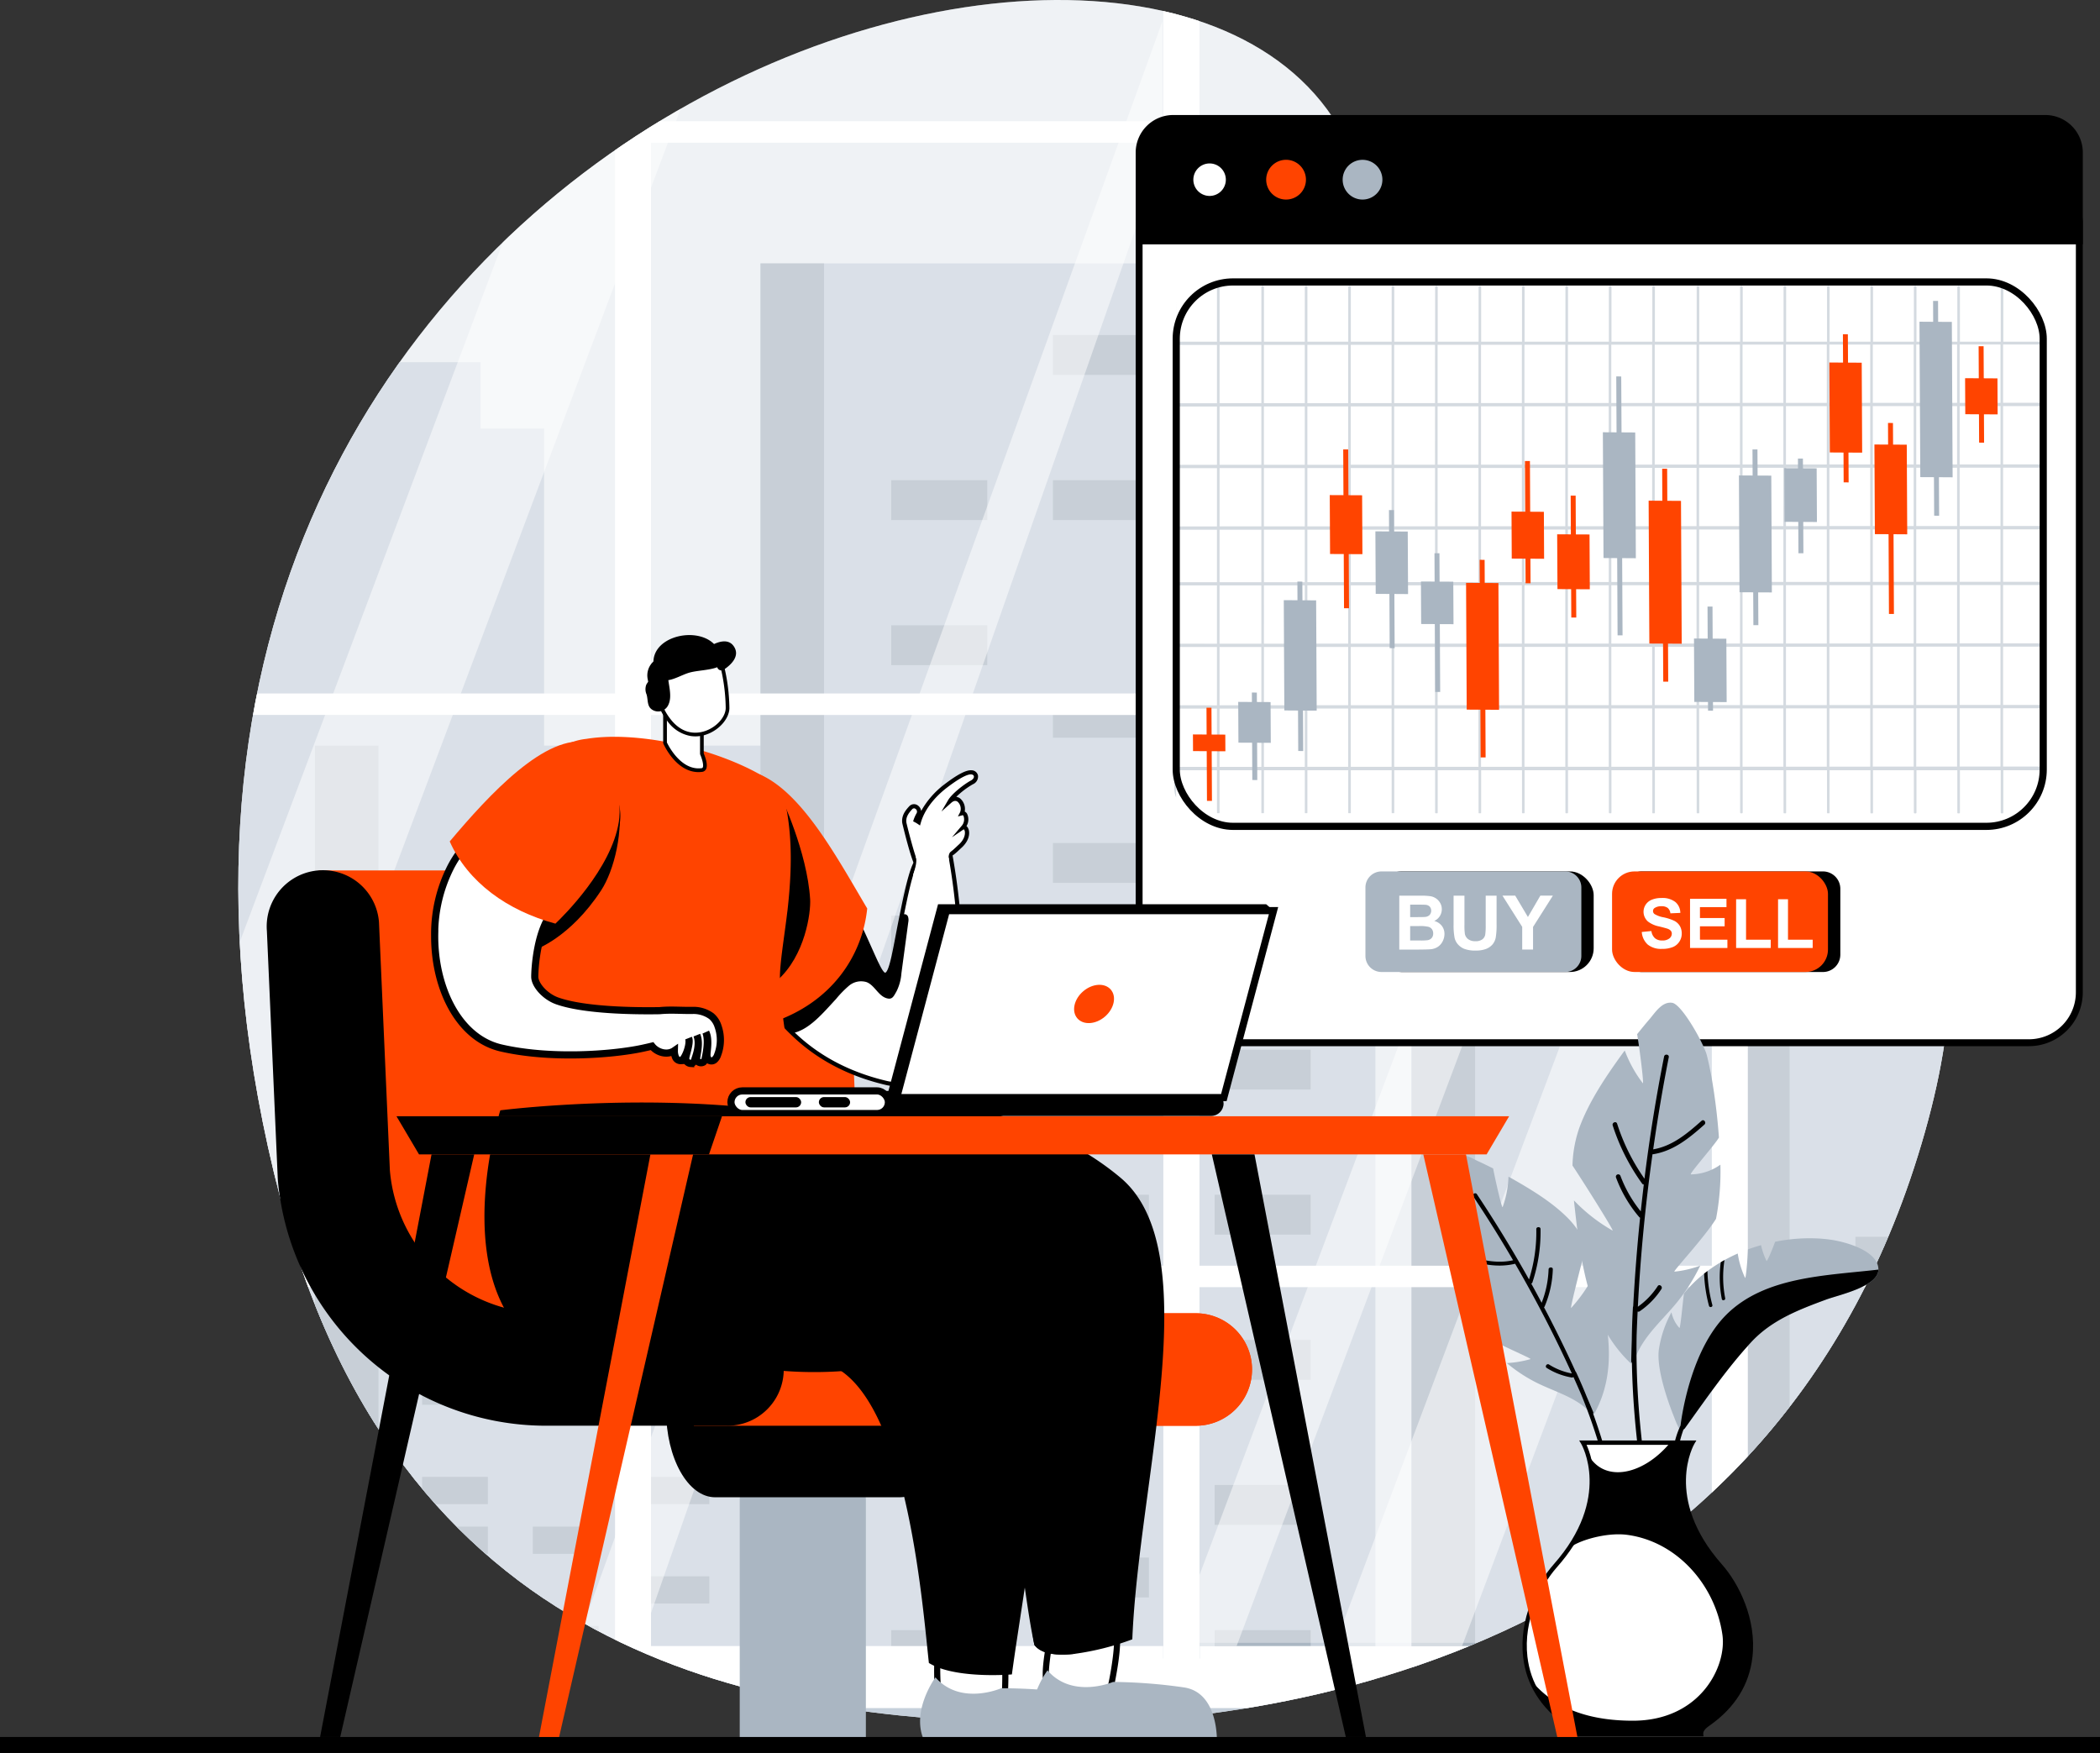 <svg xmlns="http://www.w3.org/2000/svg" xmlns:xlink="http://www.w3.org/1999/xlink" width="586.979" height="490" viewBox="0 0 586.979 490">
  <rect x="0" y="0" width="586.979" height="490" fill="#333333" stroke="none"/>
  <defs>
    <clipPath id="clip-path">
      <path id="Path_10862" data-name="Path 10862" d="M746.286,694.7c75.881,2.486,212.44-21.521,253.124-165.05S892.656,419.195,841.2,260.941c-38.359-117.982-379.95-16.348-301.513,286.7C574.176,680.873,680.428,692.539,746.286,694.7Z" transform="translate(-528.029 -213.045)" fill="none"/>
    </clipPath>
    <clipPath id="clip-path-2">
      <path id="Path_10867" data-name="Path 10867" d="M934.736,319.046l-.586,148.772a7.058,7.058,0,0,0,7.047,7.053l228.215.058a7.043,7.043,0,0,0,7.041-7.047l.586-148.759a9,9,0,0,0-8.986-9.005l-224.312-.058a9,9,0,0,0-9.005,8.992Z" transform="translate(-934.15 -310.06)" fill="none"/>
    </clipPath>
  </defs>
  <g id="ilustras_Oqtima_2909_Prancheta_1_copia" transform="translate(-424.62 -213.045)">
    <g id="Group_5395" data-name="Group 5395" transform="translate(491.231 213.045)">
      <path id="Path_10853" data-name="Path 10853" d="M746.286,694.7c75.881,2.486,212.44-21.521,253.124-165.05S892.656,419.195,841.2,260.941c-38.359-117.982-379.95-16.348-301.513,286.7C574.176,680.873,680.428,692.539,746.286,694.7Z" transform="translate(-528.029 -213.045)" fill="#e6ebf0"/>
      <g id="Group_5394" data-name="Group 5394" clip-path="url(#clip-path)">
        <g id="Group_5393" data-name="Group 5393" transform="translate(-201.244 -65.043)">
          <g id="Group_5389" data-name="Group 5389" transform="translate(73.014 77.568)">
            <g id="Group_5383" data-name="Group 5383" transform="translate(85.601)">
              <path id="Path_10854" data-name="Path 10854" d="M499.752,339.766V321.208h30.79V232.49h8.483v88.718h33.167v18.558h17.759V711.742H461.85V339.766Z" transform="translate(-461.85 -232.49)" fill="#c6d0db"/>
              <rect id="Rectangle_4651" data-name="Rectangle 4651" width="17.759" height="334.602" transform="translate(0 107.276)" fill="#aab6c2"/>
            </g>
            <g id="Group_5384" data-name="Group 5384" transform="translate(149.655 195.885)">
              <rect id="Rectangle_4652" data-name="Rectangle 4652" width="128.102" height="283.367" fill="#c6d0db"/>
              <rect id="Rectangle_4653" data-name="Rectangle 4653" width="17.759" height="283.367" fill="#aab6c2"/>
              <rect id="Rectangle_4654" data-name="Rectangle 4654" width="18.384" height="7.627" transform="translate(91.843 12.071)" fill="#aab6c2"/>
              <rect id="Rectangle_4655" data-name="Rectangle 4655" width="18.384" height="7.627" transform="translate(60.891 12.071)" fill="#aab6c2"/>
              <rect id="Rectangle_4656" data-name="Rectangle 4656" width="18.384" height="7.633" transform="translate(91.843 39.853)" fill="#aab6c2"/>
              <rect id="Rectangle_4657" data-name="Rectangle 4657" width="18.384" height="7.633" transform="translate(60.891 39.853)" fill="#aab6c2"/>
              <rect id="Rectangle_4658" data-name="Rectangle 4658" width="18.384" height="7.633" transform="translate(29.946 39.853)" fill="#aab6c2"/>
              <rect id="Rectangle_4659" data-name="Rectangle 4659" width="18.384" height="7.627" transform="translate(91.843 67.629)" fill="#aab6c2"/>
              <rect id="Rectangle_4660" data-name="Rectangle 4660" width="18.384" height="7.627" transform="translate(29.946 67.629)" fill="#aab6c2"/>
              <rect id="Rectangle_4661" data-name="Rectangle 4661" width="18.384" height="7.627" transform="translate(60.891 81.523)" fill="#aab6c2"/>
              <rect id="Rectangle_4662" data-name="Rectangle 4662" width="18.384" height="7.627" transform="translate(91.843 95.411)" fill="#aab6c2"/>
              <rect id="Rectangle_4663" data-name="Rectangle 4663" width="18.384" height="7.627" transform="translate(60.891 109.299)" fill="#aab6c2"/>
              <rect id="Rectangle_4664" data-name="Rectangle 4664" width="18.384" height="7.633" transform="translate(91.843 123.187)" fill="#aab6c2"/>
              <rect id="Rectangle_4665" data-name="Rectangle 4665" width="18.384" height="7.633" transform="translate(29.946 123.187)" fill="#aab6c2"/>
              <rect id="Rectangle_4666" data-name="Rectangle 4666" width="18.384" height="7.627" transform="translate(91.843 148.856)" fill="#aab6c2"/>
              <rect id="Rectangle_4667" data-name="Rectangle 4667" width="18.384" height="7.627" transform="translate(60.891 148.856)" fill="#aab6c2"/>
              <rect id="Rectangle_4668" data-name="Rectangle 4668" width="18.384" height="7.633" transform="translate(91.843 176.638)" fill="#aab6c2"/>
              <rect id="Rectangle_4669" data-name="Rectangle 4669" width="18.384" height="7.633" transform="translate(60.891 176.638)" fill="#aab6c2"/>
              <rect id="Rectangle_4670" data-name="Rectangle 4670" width="18.384" height="7.633" transform="translate(29.946 176.638)" fill="#aab6c2"/>
              <rect id="Rectangle_4671" data-name="Rectangle 4671" width="18.384" height="7.627" transform="translate(91.843 204.42)" fill="#aab6c2"/>
              <rect id="Rectangle_4672" data-name="Rectangle 4672" width="18.384" height="7.627" transform="translate(29.946 204.42)" fill="#aab6c2"/>
              <rect id="Rectangle_4673" data-name="Rectangle 4673" width="18.384" height="7.633" transform="translate(60.891 218.308)" fill="#aab6c2"/>
              <rect id="Rectangle_4674" data-name="Rectangle 4674" width="18.384" height="7.633" transform="translate(29.946 218.308)" fill="#aab6c2"/>
              <rect id="Rectangle_4675" data-name="Rectangle 4675" width="18.384" height="7.633" transform="translate(91.843 232.196)" fill="#aab6c2"/>
              <rect id="Rectangle_4676" data-name="Rectangle 4676" width="18.384" height="7.627" transform="translate(60.891 246.084)" fill="#aab6c2"/>
              <rect id="Rectangle_4677" data-name="Rectangle 4677" width="18.384" height="7.627" transform="translate(91.843 259.978)" fill="#aab6c2"/>
              <rect id="Rectangle_4678" data-name="Rectangle 4678" width="18.384" height="7.627" transform="translate(29.946 259.978)" fill="#aab6c2"/>
            </g>
            <g id="Group_5385" data-name="Group 5385" transform="translate(456.166 195.885)">
              <rect id="Rectangle_4679" data-name="Rectangle 4679" width="128.102" height="283.367" fill="#c6d0db"/>
              <rect id="Rectangle_4680" data-name="Rectangle 4680" width="17.759" height="283.367" fill="#aab6c2"/>
            </g>
            <g id="Group_5386" data-name="Group 5386" transform="translate(274.188 61.104)">
              <rect id="Rectangle_4681" data-name="Rectangle 4681" width="171.878" height="418.148" transform="translate(0)" fill="#c6d0db"/>
              <rect id="Rectangle_4682" data-name="Rectangle 4682" width="17.759" height="418.148" transform="translate(0)" fill="#aab6c2"/>
              <rect id="Rectangle_4683" data-name="Rectangle 4683" width="26.842" height="11.144" transform="translate(126.936 20.027)" fill="#aab6c2"/>
              <rect id="Rectangle_4684" data-name="Rectangle 4684" width="26.842" height="11.144" transform="translate(81.736 20.027)" fill="#aab6c2"/>
              <rect id="Rectangle_4685" data-name="Rectangle 4685" width="26.842" height="11.144" transform="translate(126.936 60.595)" fill="#aab6c2"/>
              <rect id="Rectangle_4686" data-name="Rectangle 4686" width="26.842" height="11.144" transform="translate(81.736 60.595)" fill="#aab6c2"/>
              <rect id="Rectangle_4687" data-name="Rectangle 4687" width="26.842" height="11.144" transform="translate(36.542 60.595)" fill="#aab6c2"/>
              <rect id="Rectangle_4688" data-name="Rectangle 4688" width="26.842" height="11.144" transform="translate(126.936 101.157)" fill="#aab6c2"/>
              <rect id="Rectangle_4689" data-name="Rectangle 4689" width="26.842" height="11.144" transform="translate(36.542 101.157)" fill="#aab6c2"/>
              <rect id="Rectangle_4690" data-name="Rectangle 4690" width="26.842" height="11.144" transform="translate(81.736 121.441)" fill="#aab6c2"/>
              <rect id="Rectangle_4691" data-name="Rectangle 4691" width="26.842" height="11.144" transform="translate(126.936 141.725)" fill="#aab6c2"/>
              <rect id="Rectangle_4692" data-name="Rectangle 4692" width="26.842" height="11.144" transform="translate(81.736 162.01)" fill="#aab6c2"/>
              <rect id="Rectangle_4693" data-name="Rectangle 4693" width="26.842" height="11.144" transform="translate(126.936 182.287)" fill="#aab6c2"/>
              <rect id="Rectangle_4694" data-name="Rectangle 4694" width="26.842" height="11.144" transform="translate(36.542 182.287)" fill="#aab6c2"/>
              <rect id="Rectangle_4695" data-name="Rectangle 4695" width="26.842" height="11.144" transform="translate(126.936 219.777)" fill="#aab6c2"/>
              <rect id="Rectangle_4696" data-name="Rectangle 4696" width="26.842" height="11.144" transform="translate(81.736 219.777)" fill="#aab6c2"/>
              <rect id="Rectangle_4697" data-name="Rectangle 4697" width="26.842" height="11.144" transform="translate(126.936 260.339)" fill="#aab6c2"/>
              <rect id="Rectangle_4698" data-name="Rectangle 4698" width="26.842" height="11.144" transform="translate(81.736 260.339)" fill="#aab6c2"/>
              <rect id="Rectangle_4699" data-name="Rectangle 4699" width="26.842" height="11.144" transform="translate(36.542 260.339)" fill="#aab6c2"/>
              <rect id="Rectangle_4700" data-name="Rectangle 4700" width="26.842" height="11.144" transform="translate(126.936 300.907)" fill="#aab6c2"/>
              <rect id="Rectangle_4701" data-name="Rectangle 4701" width="26.842" height="11.144" transform="translate(36.542 300.907)" fill="#aab6c2"/>
              <rect id="Rectangle_4702" data-name="Rectangle 4702" width="26.842" height="11.144" transform="translate(81.736 321.191)" fill="#aab6c2"/>
              <rect id="Rectangle_4703" data-name="Rectangle 4703" width="26.842" height="11.144" transform="translate(36.542 321.191)" fill="#aab6c2"/>
              <rect id="Rectangle_4704" data-name="Rectangle 4704" width="26.842" height="11.144" transform="translate(126.936 341.469)" fill="#aab6c2"/>
              <rect id="Rectangle_4705" data-name="Rectangle 4705" width="26.842" height="11.144" transform="translate(81.736 361.753)" fill="#aab6c2"/>
              <rect id="Rectangle_4706" data-name="Rectangle 4706" width="26.842" height="11.144" transform="translate(126.936 382.038)" fill="#aab6c2"/>
              <rect id="Rectangle_4707" data-name="Rectangle 4707" width="26.842" height="11.144" transform="translate(36.542 382.038)" fill="#aab6c2"/>
            </g>
            <g id="Group_5387" data-name="Group 5387" transform="translate(544.421 92.274)">
              <rect id="Rectangle_4708" data-name="Rectangle 4708" width="168.464" height="386.978" fill="#c6d0db"/>
              <rect id="Rectangle_4709" data-name="Rectangle 4709" width="17.411" height="386.978" fill="#aab6c2"/>
              <rect id="Rectangle_4710" data-name="Rectangle 4710" width="26.307" height="10.313" transform="translate(124.404 18.532)" fill="#aab6c2"/>
              <rect id="Rectangle_4711" data-name="Rectangle 4711" width="26.307" height="10.313" transform="translate(80.113 18.532)" fill="#aab6c2"/>
              <rect id="Rectangle_4712" data-name="Rectangle 4712" width="26.307" height="10.313" transform="translate(124.404 56.073)" fill="#aab6c2"/>
              <rect id="Rectangle_4713" data-name="Rectangle 4713" width="26.307" height="10.313" transform="translate(80.113 56.073)" fill="#aab6c2"/>
              <rect id="Rectangle_4714" data-name="Rectangle 4714" width="26.307" height="10.313" transform="translate(35.815 56.073)" fill="#aab6c2"/>
              <rect id="Rectangle_4715" data-name="Rectangle 4715" width="26.307" height="10.313" transform="translate(124.404 93.614)" fill="#aab6c2"/>
              <rect id="Rectangle_4716" data-name="Rectangle 4716" width="26.307" height="10.313" transform="translate(35.815 93.614)" fill="#aab6c2"/>
              <rect id="Rectangle_4717" data-name="Rectangle 4717" width="26.307" height="10.313" transform="translate(80.113 112.384)" fill="#aab6c2"/>
              <rect id="Rectangle_4718" data-name="Rectangle 4718" width="26.307" height="10.313" transform="translate(124.404 131.155)" fill="#aab6c2"/>
              <rect id="Rectangle_4719" data-name="Rectangle 4719" width="26.307" height="10.313" transform="translate(80.113 149.932)" fill="#aab6c2"/>
              <rect id="Rectangle_4720" data-name="Rectangle 4720" width="26.307" height="10.313" transform="translate(124.404 168.696)" fill="#aab6c2"/>
              <rect id="Rectangle_4721" data-name="Rectangle 4721" width="26.307" height="10.313" transform="translate(35.815 168.696)" fill="#aab6c2"/>
              <rect id="Rectangle_4722" data-name="Rectangle 4722" width="26.307" height="10.313" transform="translate(124.404 203.39)" fill="#aab6c2"/>
              <rect id="Rectangle_4723" data-name="Rectangle 4723" width="26.307" height="10.313" transform="translate(80.113 203.39)" fill="#aab6c2"/>
              <rect id="Rectangle_4724" data-name="Rectangle 4724" width="26.307" height="10.313" transform="translate(124.404 240.931)" fill="#aab6c2"/>
              <rect id="Rectangle_4725" data-name="Rectangle 4725" width="26.307" height="10.313" transform="translate(80.113 240.931)" fill="#aab6c2"/>
              <rect id="Rectangle_4726" data-name="Rectangle 4726" width="26.307" height="10.313" transform="translate(35.815 240.931)" fill="#aab6c2"/>
              <rect id="Rectangle_4727" data-name="Rectangle 4727" width="26.307" height="10.313" transform="translate(124.404 278.471)" fill="#aab6c2"/>
              <rect id="Rectangle_4728" data-name="Rectangle 4728" width="26.307" height="10.313" transform="translate(35.815 278.471)" fill="#aab6c2"/>
              <rect id="Rectangle_4729" data-name="Rectangle 4729" width="26.307" height="10.313" transform="translate(80.113 297.248)" fill="#aab6c2"/>
              <rect id="Rectangle_4730" data-name="Rectangle 4730" width="26.307" height="10.313" transform="translate(35.815 297.248)" fill="#aab6c2"/>
              <rect id="Rectangle_4731" data-name="Rectangle 4731" width="26.307" height="10.313" transform="translate(124.404 316.012)" fill="#aab6c2"/>
              <rect id="Rectangle_4732" data-name="Rectangle 4732" width="26.307" height="10.313" transform="translate(80.113 334.789)" fill="#aab6c2"/>
              <rect id="Rectangle_4733" data-name="Rectangle 4733" width="26.307" height="10.313" transform="translate(124.404 353.553)" fill="#aab6c2"/>
              <rect id="Rectangle_4734" data-name="Rectangle 4734" width="26.307" height="10.313" transform="translate(35.815 353.553)" fill="#aab6c2"/>
            </g>
            <g id="Group_5388" data-name="Group 5388" transform="translate(0 215.306)">
              <rect id="Rectangle_4735" data-name="Rectangle 4735" width="108.494" height="263.946" fill="#c6d0db"/>
              <rect id="Rectangle_4736" data-name="Rectangle 4736" width="11.215" height="263.946" fill="#aab6c2"/>
              <rect id="Rectangle_4737" data-name="Rectangle 4737" width="16.941" height="7.034" transform="translate(80.126 12.638)" fill="#aab6c2"/>
              <rect id="Rectangle_4738" data-name="Rectangle 4738" width="16.948" height="7.034" transform="translate(51.596 12.638)" fill="#aab6c2"/>
              <rect id="Rectangle_4739" data-name="Rectangle 4739" width="16.941" height="7.034" transform="translate(80.126 38.243)" fill="#aab6c2"/>
              <rect id="Rectangle_4740" data-name="Rectangle 4740" width="16.948" height="7.034" transform="translate(51.596 38.243)" fill="#aab6c2"/>
              <rect id="Rectangle_4741" data-name="Rectangle 4741" width="16.948" height="7.034" transform="translate(23.067 38.243)" fill="#aab6c2"/>
              <rect id="Rectangle_4742" data-name="Rectangle 4742" width="16.941" height="7.034" transform="translate(80.126 63.854)" fill="#aab6c2"/>
              <rect id="Rectangle_4743" data-name="Rectangle 4743" width="16.948" height="7.034" transform="translate(23.067 63.854)" fill="#aab6c2"/>
              <rect id="Rectangle_4744" data-name="Rectangle 4744" width="16.948" height="7.034" transform="translate(51.596 76.654)" fill="#aab6c2"/>
              <rect id="Rectangle_4745" data-name="Rectangle 4745" width="16.941" height="7.034" transform="translate(80.126 89.459)" fill="#aab6c2"/>
              <rect id="Rectangle_4746" data-name="Rectangle 4746" width="16.948" height="7.034" transform="translate(51.596 102.258)" fill="#aab6c2"/>
              <rect id="Rectangle_4747" data-name="Rectangle 4747" width="16.941" height="7.034" transform="translate(80.126 115.064)" fill="#aab6c2"/>
              <rect id="Rectangle_4748" data-name="Rectangle 4748" width="16.948" height="7.034" transform="translate(23.067 115.064)" fill="#aab6c2"/>
              <rect id="Rectangle_4749" data-name="Rectangle 4749" width="16.941" height="7.034" transform="translate(80.126 138.724)" fill="#aab6c2"/>
              <rect id="Rectangle_4750" data-name="Rectangle 4750" width="16.948" height="7.034" transform="translate(51.596 138.724)" fill="#aab6c2"/>
              <rect id="Rectangle_4751" data-name="Rectangle 4751" width="16.941" height="7.034" transform="translate(80.126 164.335)" fill="#aab6c2"/>
              <rect id="Rectangle_4752" data-name="Rectangle 4752" width="16.948" height="7.034" transform="translate(51.596 164.335)" fill="#aab6c2"/>
              <rect id="Rectangle_4753" data-name="Rectangle 4753" width="16.948" height="7.034" transform="translate(23.067 164.335)" fill="#aab6c2"/>
              <rect id="Rectangle_4754" data-name="Rectangle 4754" width="16.941" height="7.034" transform="translate(80.126 189.94)" fill="#aab6c2"/>
              <rect id="Rectangle_4755" data-name="Rectangle 4755" width="16.948" height="7.034" transform="translate(23.067 189.94)" fill="#aab6c2"/>
              <rect id="Rectangle_4756" data-name="Rectangle 4756" width="16.948" height="7.034" transform="translate(51.596 202.739)" fill="#aab6c2"/>
              <rect id="Rectangle_4757" data-name="Rectangle 4757" width="16.948" height="7.034" transform="translate(23.067 202.739)" fill="#aab6c2"/>
              <rect id="Rectangle_4758" data-name="Rectangle 4758" width="16.941" height="7.034" transform="translate(80.126 215.545)" fill="#aab6c2"/>
              <rect id="Rectangle_4759" data-name="Rectangle 4759" width="16.948" height="7.034" transform="translate(51.596 228.35)" fill="#aab6c2"/>
              <rect id="Rectangle_4760" data-name="Rectangle 4760" width="16.941" height="7.034" transform="translate(80.126 241.15)" fill="#aab6c2"/>
              <rect id="Rectangle_4761" data-name="Rectangle 4761" width="16.948" height="7.034" transform="translate(23.067 241.15)" fill="#aab6c2"/>
            </g>
          </g>
          <g id="Group_5392" data-name="Group 5392">
            <g id="Group_5390" data-name="Group 5390" transform="translate(5.031 10.377)">
              <rect id="Rectangle_4762" data-name="Rectangle 4762" width="459.799" height="524.252" fill="#fff" opacity="0.35"/>
              <path id="Path_10855" data-name="Path 10855" d="M449.456,646.276H413.77l191.3-508.786h35.686Z" transform="translate(-291.156 -131.493)" fill="#fff" opacity="0.5"/>
              <path id="Path_10856" data-name="Path 10856" d="M361.493,646.276H343.65l191.3-508.786h17.843Z" transform="translate(-266.204 -131.493)" fill="#fff" opacity="0.5"/>
              <path id="Path_10857" data-name="Path 10857" d="M692.243,676.453H674.4L838.406,222.29v36.594Z" transform="translate(-383.902 -161.669)" fill="#fff" opacity="0.5"/>
            </g>
            <g id="Group_5391" data-name="Group 5391" transform="translate(462.44)">
              <rect id="Rectangle_4763" data-name="Rectangle 4763" width="459.799" height="524.252" transform="translate(4.812)" fill="#fff" opacity="0.35"/>
              <path id="Path_10858" data-name="Path 10858" d="M1039.326,646.276H1003.64l191.3-508.786h35.686Z" transform="translate(-958.472 -121.116)" fill="#fff" opacity="0.5"/>
              <path id="Path_10859" data-name="Path 10859" d="M951.363,646.276H933.52l191.3-508.786h17.843Z" transform="translate(-933.52 -121.116)" fill="#fff" opacity="0.5"/>
              <path id="Path_10860" data-name="Path 10860" d="M1406.123,676.453H1388.28L1552.293,222.29v36.594Z" transform="translate(-1095.347 -151.292)" fill="#fff" opacity="0.6"/>
            </g>
            <path id="Path_10861" data-name="Path 10861" d="M1161.837,219.428v-6h-16.516V118.87h-929.7v11.994h10.016V135.1h296.52v78.328H215.616v6H522.153V373.379H215.616v6H522.153V533.327H215.616v6H522.153V639.638H225.723v3.472H215.61v13.881h929.7v-1.114h0V539.331h16.516v-6h-16.516V379.383h16.516v-6h-16.516V219.434h16.516ZM685.516,379.383H828.722V533.334H685.516Zm0-6V219.434H828.722V373.386Zm0-159.955V135.1H828.722v78.328Zm0,325.906H828.722V639.65H685.567v3.472h-.052ZM838.784,639.65V539.337H981.991V639.65H838.784Zm0-106.317V379.383H981.991V533.334H838.784Zm0-159.955V219.428H981.991V373.379H838.784Zm0-159.955V135.1H981.991v78.328H838.784ZM992.053,135.1H1135.26v78.328H992.053Zm-459.844,0H675.415v78.328H532.208Zm0,84.325H675.415V373.373H532.208Zm0,159.955H675.415V533.327H532.208Zm0,159.955H675.415V643.116h-.052v-3.472H532.208ZM1135.26,643.116h-.052v-3.472H992.053V539.331H1135.26Zm0-109.782H992.053V379.383H1135.26Zm0-159.955H992.053V219.428H1135.26Z" transform="translate(-215.61 -114.49)" fill="#fff"/>
          </g>
        </g>
      </g>
      <path id="Path_10863" data-name="Path 10863" d="M1098.172,370.612c-55.339-38.617-54.695-69-46.327-93.395,9.488-27.653,114.079,21.141,135.87,109.627s-60.292,4.174-89.543-16.233Z" transform="translate(-712.951 -233.128)" fill="#e6ebf0"/>
    </g>
    <g id="Group_5405" data-name="Group 5405" transform="translate(742.056 245.191)">
      <g id="Group_5402" data-name="Group 5402">
        <g id="Group_5396" data-name="Group 5396" transform="translate(0 22.088)">
          <path id="Path_10864" data-name="Path 10864" d="M933.024,535.007a14.088,14.088,0,0,1-14.094-14.049V305.645a6.922,6.922,0,0,1,6.925-6.905H1174.8a6.922,6.922,0,0,1,6.925,6.905V520.952a14.1,14.1,0,0,1-14.1,14.055h-234.6Z" transform="translate(-917.957 -297.774)" fill="#fff"/>
          <path id="Path_10865" data-name="Path 10865" d="M1174.261,299.172a5.953,5.953,0,0,1,5.958,5.939V520.418a13.126,13.126,0,0,1-13.134,13.089H932.48a13.119,13.119,0,0,1-13.128-13.083V305.111a5.957,5.957,0,0,1,5.958-5.939h248.944m0-1.932H925.311a7.9,7.9,0,0,0-7.891,7.871V520.424a15.04,15.04,0,0,0,15.06,15.015h234.6a15.043,15.043,0,0,0,15.067-15.022V305.111a7.9,7.9,0,0,0-7.891-7.871h0Z" transform="translate(-917.42 -297.24)"/>
        </g>
        <g id="Group_5397" data-name="Group 5397" transform="translate(10.777 30.346)" clip-path="url(#clip-path-2)">
          <path id="Path_10866" data-name="Path 10866" d="M931.39,370.831v16.3h-4.11a.47.47,0,0,0,0,.915h4.11v16.3h-4.11a.47.47,0,0,0,0,.915h4.11v14.667h-4.11a.47.47,0,0,0,0,.915h4.11v16.3h-4.11a.47.47,0,0,0,0,.915h4.11v16.3h-4.11a.47.47,0,0,0,0,.915h4.11v16.3h-4.11a.47.47,0,0,0,0,.915h4.11v11.685a.371.371,0,1,0,.721,0V472.5h11.421v11.685a.371.371,0,1,0,.721,0V472.5h11.685v11.685a.371.371,0,1,0,.721,0V472.5h11.421v11.685a.371.371,0,1,0,.721,0V472.5h11.414v11.685a.371.371,0,1,0,.721,0V472.5h11.421v11.685a.371.371,0,1,0,.721,0V472.5H1004.5v11.685a.371.371,0,1,0,.722,0V472.5h11.421v11.685a.371.371,0,1,0,.722,0V472.5h11.421v11.685a.371.371,0,1,0,.721,0V472.5h11.414v11.685a.371.371,0,1,0,.722,0V472.5h11.421v11.685a.414.414,0,0,0,.361.457h0a.418.418,0,0,0,.361-.457V472.5h11.421v11.685a.371.371,0,1,0,.721,0V472.5h11.685v11.685a.371.371,0,1,0,.721,0V472.5h11.421v11.685a.414.414,0,0,0,.361.457.418.418,0,0,0,.361-.457V472.5h11.414v11.685a.371.371,0,1,0,.722,0V472.5h11.421v11.685a.371.371,0,1,0,.721,0V472.5h11.421v11.685a.371.371,0,1,0,.721,0V472.5h11.421v11.685a.371.371,0,1,0,.722,0V472.5h11.421v11.685a.371.371,0,1,0,.722,0V472.5H1162.6v11.685a.371.371,0,1,0,.721,0V472.5h11.421v11.685a.371.371,0,1,0,.722,0V472.5h4.284a.47.47,0,0,0,0-.915h-4.284v-16.3h4.284a.47.47,0,0,0,0-.915h-4.284v-16.3h4.284a.47.47,0,0,0,0-.915h-4.284v-16.3h4.284a.47.47,0,0,0,0-.915h-4.284V405.267h4.284a.47.47,0,0,0,0-.915h-4.284v-16.3h4.284a.47.47,0,0,0,0-.915h-4.284v-16.3h4.284a.47.47,0,0,0,0-.915h-4.284v-16.3h4.284a.47.47,0,0,0,0-.915h-4.284V337.567a.371.371,0,1,0-.722,0V352.7h-11.421V337.567a.371.371,0,1,0-.721,0V352.7h-11.414V337.567a.414.414,0,0,0-.361-.457.418.418,0,0,0-.361.457V352.7h-11.421V337.567a.371.371,0,1,0-.722,0V352.7H1126.9V337.567a.371.371,0,1,0-.721,0V352.7h-11.421V337.567a.371.371,0,1,0-.721,0V352.7h-11.421V337.567a.371.371,0,1,0-.722,0V352.7h-11.414V337.567a.371.371,0,1,0-.722,0V352.7h-11.421V337.567a.371.371,0,1,0-.721,0V352.7h-11.685V337.567a.371.371,0,1,0-.721,0V352.7h-11.421V337.567a.414.414,0,0,0-.361-.457h0a.418.418,0,0,0-.361.457V352.7h-11.421V337.567a.371.371,0,1,0-.722,0V352.7h-11.414V337.567a.371.371,0,1,0-.721,0V352.7h-11.421V337.567a.414.414,0,0,0-.361-.457.418.418,0,0,0-.361.457V352.7h-11.421V337.567a.371.371,0,1,0-.722,0V352.7H993.08V337.567a.371.371,0,1,0-.721,0V352.7H980.938V337.567a.371.371,0,1,0-.721,0V352.7H968.8V337.567a.414.414,0,0,0-.361-.457.418.418,0,0,0-.361.457V352.7H956.66V337.567a.371.371,0,1,0-.721,0V352.7H944.254V337.567a.414.414,0,0,0-.361-.457.418.418,0,0,0-.361.457V352.7H932.112V337.567a.371.371,0,1,0-.721,0V352.7h-4.11a.47.47,0,0,0,0,.915h4.11v16.3h-4.11a.47.47,0,0,0,0,.915Zm12.136-.921H932.105v-16.3h11.421Zm0,17.218H932.105v-16.3h11.421Zm0,17.218H932.105v-16.3h11.421ZM955.932,369.9H944.248V353.6h11.685Zm0,17.218H944.248v-16.3h11.685Zm0,17.218H944.248v-16.3h11.685ZM968.068,369.9H956.647v-16.3h11.421Zm0,17.218H956.647v-16.3h11.421Zm0,17.218H956.647v-16.3h11.421ZM980.2,369.891H968.79v-16.3H980.2Zm0,17.218H968.79v-16.3H980.2Zm0,17.218H968.79v-16.3H980.2Zm12.136-34.443H980.919v-16.3H992.34Zm0,17.218H980.919V370.8H992.34Zm0,17.218H980.919v-16.3H992.34Zm12.136-34.443H993.055v-16.3h11.421Zm0,17.218H993.055v-16.3h11.421Zm0,17.218H993.055v-16.3h11.421Zm12.136-34.443H1005.19v-16.3h11.421Zm0,17.218H1005.19v-16.3h11.421Zm0,17.218H1005.19V388h11.421Zm12.142-34.443h-11.421v-16.3h11.421Zm0,17.218h-11.421v-16.3h11.421Zm0,17.218h-11.421V388h11.421Zm12.136-34.443h-11.414v-16.3h11.414Zm0,17.218h-11.414v-16.3h11.414Zm0,17.218h-11.414v-16.3h11.414Zm12.136-34.443H1041.6v-16.3h11.421Zm0,17.218H1041.6v-16.3h11.421Zm0,17.218H1041.6v-16.3h11.421Zm12.142-34.443h-11.421v-16.3h11.421Zm0,17.218h-11.421v-16.3h11.421Zm0,17.218h-11.421v-16.3h11.421Zm12.406-34.443h-11.685v-16.3h11.685Zm0,17.218h-11.685v-16.3h11.685Zm0,17.218h-11.685v-16.3h11.685Zm12.136-34.443h-11.421v-16.3h11.421Zm0,17.218h-11.421v-16.3h11.421Zm0,17.218h-11.421v-16.3h11.421Zm12.136-34.443H1090.43v-16.3h11.414Zm0,17.218H1090.43v-16.3h11.414Zm0,17.218H1090.43v-16.3h11.414Zm12.142-34.443h-11.421v-16.3h11.421Zm0,17.218h-11.421v-16.3h11.421Zm0,17.218h-11.421v-16.3h11.421Zm12.136-34.443H1114.7v-16.3h11.421Zm0,17.218H1114.7v-16.3h11.421Zm0,17.218H1114.7v-16.3h11.421Zm12.142-34.443h-11.421V353.5h11.421Zm0,17.218h-11.421v-16.3h11.421Zm0,17.218h-11.421v-16.3h11.421ZM1150.4,369.8H1138.98V353.5H1150.4Zm0,17.218H1138.98v-16.3H1150.4Zm0,17.218H1138.98v-16.3H1150.4Zm12.136-34.443h-11.414v-16.3h11.414Zm0,17.218h-11.414v-16.3h11.414Zm0,17.218h-11.414v-16.3h11.414Zm12.136-34.443h-11.421v-16.3h11.421Zm0,17.218h-11.421V370.7h11.421Zm0,17.218h-11.421v-16.3h11.421Zm-11.421,50.946h11.421v16.3h-11.421Zm0-17.218h11.421v16.3h-11.421Zm0-17.218h11.421v16.3h-11.421Zm0-3.9V405.152h11.421v14.667h-11.421v-2.982Zm-12.136,38.34h11.414v16.3h-11.414Zm0-17.218h11.414v16.3h-11.414v-16.3Zm0-17.218h11.414v16.3h-11.414Zm0-3.9V405.158h11.414v14.667h-11.414Zm-12.136,38.34H1150.4v16.3H1138.98Zm0-17.218H1150.4v16.3H1138.98v-16.3Zm0-17.218H1150.4v16.3H1138.98Zm0-3.9V405.164H1150.4v14.667H1138.98v-2.982Zm-12.142,38.34h11.421v16.3h-11.421Zm0-17.218h11.421v16.3h-11.421v-16.3Zm0-17.218h11.421v16.3h-11.421Zm0-3.9V405.171h11.421v14.667h-11.421v-2.982ZM1114.7,455.2h11.421v16.3H1114.7Zm0-17.218h11.421v16.3H1114.7Zm0-17.218h11.421v16.3H1114.7Zm0-3.9V405.177h11.421v14.667H1114.7Zm-12.136,38.34h11.421v16.3h-11.421Zm0-17.218h11.421v16.3h-11.421v-16.3Zm0-17.218h11.421v16.3h-11.421Zm0-3.9V405.184h11.421v14.667h-11.421v-2.982Zm-12.136,38.34h11.414v16.3H1090.43Zm0-17.218h11.414v16.3H1090.43v-16.3Zm0-17.218h11.414v16.3H1090.43Zm0-3.9V405.19h11.414v14.667H1090.43v-2.982Zm-12.136,38.34h11.421v16.3h-11.421Zm0-17.218h11.421v16.3h-11.421Zm0-17.218h11.421v16.3h-11.421Zm0-3.9V405.2h11.421v14.667h-11.421v-2.982Zm-12.406,38.34h11.685v16.3h-11.685Zm0-17.218h11.685v16.3h-11.685Zm0-17.218h11.685v16.3h-11.685Zm0-3.9V405.2h11.685V419.87h-11.685Zm-12.136,38.34h11.421v16.3h-11.421Zm0-17.218h11.421v16.3h-11.421v-16.3Zm0-17.218h11.421v16.3h-11.421Zm0-3.9V405.21h11.421v14.667h-11.421v-2.982Zm-12.142,38.34h11.421v16.3H1041.61Zm0-17.218h11.421v16.3H1041.61v-16.3Zm0-17.218h11.421v16.3H1041.61Zm0-3.9V405.216h11.421v14.667H1041.61V416.9Zm-12.136,38.34h11.414v16.3h-11.414Zm0-17.218h11.414v16.3h-11.414Zm0-17.218h11.414v16.3h-11.414Zm0-3.9V405.222h11.414V419.89h-11.414Zm-12.142,38.34h11.421v16.3h-11.421Zm0-17.218h11.421v16.3h-11.421v-16.3Zm0-17.218h11.421v16.3h-11.421Zm0-3.9V405.229h11.421V419.9h-11.421Zm-12.136,38.34h11.421v16.3H1005.2Zm0-17.218h11.421v16.3H1005.2v-16.3Zm0-17.218h11.421v16.3H1005.2Zm0-3.9V405.235h11.421V419.9H1005.2V416.92Zm-12.136,38.34h11.421v16.3H993.061Zm0-17.218h11.421v16.3H993.061Zm0-17.218h11.421v16.3H993.061Zm0-3.9V405.242h11.421v14.667H993.061v-2.982Zm-12.136,38.34h11.421v16.3H980.925Zm0-17.218h11.421v16.3H980.925Zm0-17.218h11.421v16.3H980.925Zm0-3.9V405.248h11.421v14.667H980.925Zm-12.136,38.34H980.2v16.3H968.79Zm0-17.218H980.2v16.3H968.79v-16.3Zm0-17.218H980.2v16.3H968.79Zm0-3.9V405.255H980.2v14.667H968.79V416.94Zm-12.136,38.34h11.421v16.3H956.654Zm0-17.218h11.421v16.3H956.654v-16.3Zm0-17.218h11.421v16.3H956.654Zm0-3.9V405.261h11.421v14.667H956.654v-2.982Zm-12.406,38.34h11.685v16.3H944.248Zm0-17.218h11.685v16.3H944.248Zm0-17.218h11.685v16.3H944.248Zm0-3.9V405.268h11.685v14.667H944.248Zm-12.142,38.34h11.421v16.3H932.105Zm0-17.218h11.421v16.3H932.105v-16.3Zm0-17.218h11.421v16.3H932.105Zm0-3.9V405.274h11.421v14.667H932.105Z" transform="translate(-931.577 -319.686)" fill="#aab6c2" opacity="0.5"/>
        </g>
        <g id="Group_5398" data-name="Group 5398" transform="translate(16.007 51.97)">
          <path id="Path_10868" data-name="Path 10868" d="M951.314,527.67l-3.826-.019-.039-7.5-1.391-.006.039,7.5-3.826-.026.026,4.657,3.826.019.071,13.894,1.391.006-.071-13.888,3.826.019Z" transform="translate(-942.27 -406.442)" fill="#f40"/>
          <path id="Path_10869" data-name="Path 10869" d="M970.964,516.237l-3.826-.019-.013-2.641-1.391-.006.013,2.641-3.826-.026.058,11.395,3.826.019.052,10.422,1.391.006-.052-10.416,3.826.019Z" transform="translate(-949.262 -404.104)" fill="#aab6c2"/>
          <path id="Path_10870" data-name="Path 10870" d="M990.734,470.673l-3.826-.026-.026-5.211-1.391-.006.026,5.211-3.826-.026.155,30.829,3.826.026.058,11.311,1.391.006-.058-11.311,3.826.019Z" transform="translate(-956.298 -386.973)" fill="#aab6c2"/>
          <path id="Path_10871" data-name="Path 10871" d="M1010.684,420.892l-3.826-.019-.064-12.786-1.391-.006.064,12.78-3.826-.019.084,16.464,3.826.019.077,15.144,1.391.006-.077-15.137,3.826.019Z" transform="translate(-963.397 -366.565)" fill="#f40"/>
          <path id="Path_10872" data-name="Path 10872" d="M1030.484,440.39l-3.826-.026-.032-5.971-1.391-.013.032,5.978-3.826-.026.09,17.476,3.826.026.077,15.144,1.391.006-.077-15.144,3.826.026Z" transform="translate(-970.443 -375.924)" fill="#aab6c2"/>
          <path id="Path_10873" data-name="Path 10873" d="M1050.244,461.079l-3.826-.019-.039-7.923-1.391-.006.039,7.917-3.826-.019.064,11.878,3.826.019.1,18.97,1.391.006-.1-18.964,3.826.019Z" transform="translate(-977.474 -382.596)" fill="#aab6c2"/>
          <path id="Path_10874" data-name="Path 10874" d="M1069.834,462.473l-3.826-.026-.032-6.461-1.391-.006.032,6.461-3.826-.019.18,35.428,3.826.019.064,13.34,1.391.006-.064-13.34,3.826.026Z" transform="translate(-984.446 -383.61)" fill="#f40"/>
          <path id="Path_10875" data-name="Path 10875" d="M1089.554,427.3l-3.826-.026-.071-14.171-1.391-.006.071,14.171-3.826-.026.064,13.134,3.826.019.039,6.88,1.391.006-.039-6.88,3.826.026Z" transform="translate(-991.463 -368.351)" fill="#f40"/>
          <path id="Path_10876" data-name="Path 10876" d="M1109.364,438.977l-3.826-.019-.052-10.841-1.391-.006.052,10.835-3.826-.019.084,15.318,3.82.019.045,7.923,1.391.006-.045-7.917,3.826.019Z" transform="translate(-998.512 -373.692)" fill="#f40"/>
          <path id="Path_10877" data-name="Path 10877" d="M1129.194,392.056l-3.826-.026-.084-15.627-1.391-.013.084,15.633L1120.15,392l.18,35.158,3.82.019.11,21.592,1.391.006-.109-21.592,3.826.026Z" transform="translate(-1005.569 -355.288)" fill="#aab6c2"/>
          <path id="Path_10878" data-name="Path 10878" d="M1149.054,425.432l-3.826-.026-.045-8.96-1.391-.006.045,8.96-3.826-.026.2,39.937,3.826.019.058,10.628,1.391.006-.058-10.628,3.826.026Z" transform="translate(-1012.636 -369.54)" fill="#f40"/>
          <path id="Path_10879" data-name="Path 10879" d="M1168.734,485.252l-3.826-.026-.045-8.96-1.391-.006.045,8.96-3.826-.026.09,17.72,3.826.026.013,2.422,1.391.013-.013-2.428,3.826.019Z" transform="translate(-1019.639 -390.827)" fill="#aab6c2"/>
          <path id="Path_10880" data-name="Path 10880" d="M1188.234,415.4l-3.826-.019-.039-7.3-1.391-.006.039,7.292-3.826-.019.161,32.652,3.826.019.052,9.173,1.391.006-.052-9.166,3.826.019Z" transform="translate(-1026.578 -366.565)" fill="#aab6c2"/>
          <path id="Path_10881" data-name="Path 10881" d="M1207.924,414.768l-3.826-.019-.013-2.712-1.391-.006.013,2.705-3.826-.019.077,15,3.826.026.045,8.754,1.391.006-.045-8.754,3.826.019Z" transform="translate(-1033.585 -367.97)" fill="#aab6c2"/>
          <path id="Path_10882" data-name="Path 10882" d="M1227.474,366.045l-3.826-.026-.045-7.917-1.385-.013.039,7.923-3.826-.026.129,25.148,3.826.026.039,8.335,1.391.006-.045-8.335,3.826.019Z" transform="translate(-1040.542 -348.776)" fill="#f40"/>
          <path id="Path_10883" data-name="Path 10883" d="M1247.024,402.664l-3.826-.026-.032-6.042-1.385-.006.026,6.042-3.826-.019.129,25.051,3.826.019.109,22.288,1.391.013-.109-22.294,3.826.026Z" transform="translate(-1047.499 -362.476)" fill="#f40"/>
          <path id="Path_10884" data-name="Path 10884" d="M1266.584,349.492l-3.826-.019-.026-5.836-1.391-.006.026,5.836-3.826-.026.225,43.441,3.82.019.058,10.764,1.391.013-.058-10.77,3.826.026Z" transform="translate(-1054.46 -343.63)" fill="#aab6c2"/>
          <path id="Path_10885" data-name="Path 10885" d="M1286.374,372.272l-3.826-.026-.045-8.96-1.391-.006.045,8.96-3.826-.019.052,10.068,3.826.026.039,7.917,1.391.013-.039-7.923,3.826.019Z" transform="translate(-1061.502 -350.622)" fill="#f40"/>
        </g>
        <path id="Path_10886" data-name="Path 10886" d="M1204.481,468.393a1.281,1.281,0,0,0,.721,1.63c1.121.4.187,2.428.187,2.428a12.39,12.39,0,0,1-2.428,1.63c-.908.348-1.494-3.788-.612-4.883a2.211,2.211,0,0,1,2.132-.8Z" transform="translate(-1018.658 -336.047)" fill="#fff"/>
        <g id="Group_5401" data-name="Group 5401" transform="translate(0.006)">
          <path id="Path_10887" data-name="Path 10887" d="M1182.155,299.112H917.43V273.45a10.5,10.5,0,0,1,10.5-10.5h243.733a10.5,10.5,0,0,1,10.5,10.5v25.663Z" transform="translate(-917.43 -262.95)"/>
          <g id="Group_5400" data-name="Group 5400" transform="translate(15.105 12.529)">
            <path id="Path_10888" data-name="Path 10888" d="M1007.24,287.953a5.553,5.553,0,1,1,5.553,5.553A5.553,5.553,0,0,1,1007.24,287.953Z" transform="translate(-964.494 -282.4)" fill="#aab6c2"/>
            <path id="Path_10889" data-name="Path 10889" d="M974.06,287.953a5.556,5.556,0,1,1,5.559,5.553A5.554,5.554,0,0,1,974.06,287.953Z" transform="translate(-952.687 -282.4)" fill="#f40"/>
            <g id="Group_5399" data-name="Group 5399">
              <path id="Path_10890" data-name="Path 10890" d="M946.71,293.274a5.047,5.047,0,1,1,5.05-5.05A5.054,5.054,0,0,1,946.71,293.274Z" transform="translate(-941.158 -282.678)" fill="#fff"/>
              <path id="Path_10891" data-name="Path 10891" d="M946.432,283.411a4.541,4.541,0,1,1-4.541,4.541,4.544,4.544,0,0,1,4.541-4.541Zm0-1.011a5.553,5.553,0,1,0,5.553,5.553,5.553,5.553,0,0,0-5.553-5.553Z" transform="translate(-940.88 -282.4)"/>
            </g>
          </g>
        </g>
      </g>
      <g id="Group_5404" data-name="Group 5404" transform="translate(64.221 211.441)">
        <g id="Group_5403" data-name="Group 5403">
          <rect id="Rectangle_4764" data-name="Rectangle 4764" width="60.35" height="28.111" rx="6.62" transform="translate(3.446)"/>
          <path id="Path_10892" data-name="Path 10892" d="M1021.61,591.2h51.371a4.489,4.489,0,0,1,4.49,4.49v19.131a4.489,4.489,0,0,1-4.49,4.49H1021.61a4.489,4.489,0,0,1-4.49-4.49V595.69A4.489,4.489,0,0,1,1021.61,591.2Z" transform="translate(-1017.12 -591.2)" fill="#aab6c2"/>
          <path id="Path_10893" data-name="Path 10893" d="M1031.81,601.72h6.023a17.805,17.805,0,0,1,2.667.148,3.927,3.927,0,0,1,1.572.618,3.849,3.849,0,0,1,1.159,1.263,3.407,3.407,0,0,1,.464,1.765,3.585,3.585,0,0,1-2.119,3.272,3.974,3.974,0,0,1,2.119,1.366,3.621,3.621,0,0,1,.741,2.274,4.5,4.5,0,0,1-.477,2,4.015,4.015,0,0,1-1.308,1.552,4.335,4.335,0,0,1-2.042.715c-.5.052-1.733.09-3.672.1h-5.127V601.72Zm3.04,2.506v3.485h2c1.185,0,1.919-.019,2.209-.052a2,2,0,0,0,1.23-.541,1.819,1.819,0,0,0,.058-2.312,1.733,1.733,0,0,0-1.147-.528c-.3-.032-1.166-.052-2.6-.052h-1.746Zm0,5.991v4.032h2.815a14.475,14.475,0,0,0,2.087-.09,1.936,1.936,0,0,0,1.108-.6,1.855,1.855,0,0,0,.425-1.282,1.977,1.977,0,0,0-.328-1.153,1.834,1.834,0,0,0-.953-.689,10.412,10.412,0,0,0-2.7-.219Z" transform="translate(-1022.347 -594.944)" fill="#fff"/>
          <path id="Path_10894" data-name="Path 10894" d="M1055.37,601.72h3.04v8.161a16.533,16.533,0,0,0,.116,2.519,2.415,2.415,0,0,0,.934,1.488,3.239,3.239,0,0,0,2.01.56,3.079,3.079,0,0,0,1.952-.528,2.1,2.1,0,0,0,.792-1.3,16.731,16.731,0,0,0,.135-2.557v-8.335h3.04v7.917a20.678,20.678,0,0,1-.245,3.833,4.262,4.262,0,0,1-.908,1.894,4.637,4.637,0,0,1-1.771,1.23,7.763,7.763,0,0,1-2.9.457,8.392,8.392,0,0,1-3.272-.5,4.716,4.716,0,0,1-1.765-1.295,4.257,4.257,0,0,1-.857-1.668,18.271,18.271,0,0,1-.3-3.826v-8.039Z" transform="translate(-1030.731 -594.944)" fill="#fff"/>
          <path id="Path_10895" data-name="Path 10895" d="M1082.1,616.783v-6.345l-5.52-8.728h3.569l3.549,5.965,3.472-5.965h3.5l-5.54,8.747v6.319H1082.1Z" transform="translate(-1038.279 -594.94)" fill="#fff"/>
        </g>
        <path id="Path_10896" data-name="Path 10896" d="M1134.347,591.2h50.643a4.86,4.86,0,0,1,4.857,4.857v18.4a4.86,4.86,0,0,1-4.857,4.857h-50.643a4.86,4.86,0,0,1-4.857-4.857v-18.4A4.86,4.86,0,0,1,1134.347,591.2Z" transform="translate(-1057.107 -591.2)"/>
        <rect id="Rectangle_4765" data-name="Rectangle 4765" width="60.35" height="28.111" rx="6.27" transform="translate(68.937)" fill="#f40"/>
        <path id="Path_10897" data-name="Path 10897" d="M1137.02,612.231l2.7-.264a3.253,3.253,0,0,0,.992,2,2.985,2.985,0,0,0,2.01.638,3.06,3.06,0,0,0,2.016-.567,1.7,1.7,0,0,0,.683-1.327,1.287,1.287,0,0,0-.283-.831,2.3,2.3,0,0,0-1-.593q-.483-.164-2.222-.6a7.541,7.541,0,0,1-3.13-1.359,3.614,3.614,0,0,1-.67-4.728,3.7,3.7,0,0,1,1.713-1.391,6.94,6.94,0,0,1,2.705-.477,5.826,5.826,0,0,1,3.9,1.134,4.01,4.01,0,0,1,1.372,3.028l-2.776.122a2.32,2.32,0,0,0-.766-1.52,2.809,2.809,0,0,0-1.758-.464,3.249,3.249,0,0,0-1.894.5.99.99,0,0,0-.438.85,1.039,1.039,0,0,0,.412.831,7.264,7.264,0,0,0,2.551.921,13.762,13.762,0,0,1,3,.986,3.824,3.824,0,0,1,1.514,1.4,4.078,4.078,0,0,1,.548,2.19,4.027,4.027,0,0,1-.657,2.209,3.934,3.934,0,0,1-1.855,1.533,7.764,7.764,0,0,1-2.989.5,5.925,5.925,0,0,1-4-1.2,5.251,5.251,0,0,1-1.668-3.511Z" transform="translate(-1059.787 -595.303)" fill="#fff"/>
        <path id="Path_10898" data-name="Path 10898" d="M1157.976,616.83V603.09h10.184v2.325h-7.414v3.047h6.9v2.313h-6.9v3.736h7.672v2.313H1157.97Z" transform="translate(-1067.242 -595.431)" fill="#fff"/>
        <path id="Path_10899" data-name="Path 10899" d="M1177.97,616.894V603.27h2.776v11.311h6.9v2.313h-9.669Z" transform="translate(-1074.359 -595.495)" fill="#fff"/>
        <path id="Path_10900" data-name="Path 10900" d="M1196.17,616.894V603.27h2.776v11.311h6.9v2.313h-9.669Z" transform="translate(-1080.835 -595.495)" fill="#fff"/>
      </g>
      <rect id="Rectangle_4766" data-name="Rectangle 4766" width="242.335" height="152.18" rx="15.88" transform="translate(11.337 46.662)" fill="none" stroke="#000" stroke-width="2"/>
    </g>
    <g id="Group_5407" data-name="Group 5407" transform="translate(499.168 456.297)">
      <g id="Group_5406" data-name="Group 5406" transform="translate(14.473 0.003)">
        <path id="Path_10901" data-name="Path 10901" d="M780.864,925.992H745.61V858.608a10.071,10.071,0,0,1,10.075-10.068H770.8a10.066,10.066,0,0,1,10.068,10.068V926Z" transform="translate(-627.866 -682.442)" fill="#aab6c2"/>
        <path id="Path_10902" data-name="Path 10902" d="M823.758,730.242a15.708,15.708,0,0,1-15.711,15.717H677.156s-3.6-1.121-9.4-2.944c-23.627-7.517-83.971-27.177-88-33.483-5.005-7.859-16.935-118.8-16.935-118.8H693.711a15.723,15.723,0,0,1,16.915,14.429l3.04,69.394a43.658,43.658,0,0,0,43.293,39.969h51.087a15.7,15.7,0,0,1,15.711,15.717Z" transform="translate(-562.82 -590.683)" fill="#f40"/>
        <path id="Path_10903" data-name="Path 10903" d="M778.967,849.361h-51.6c-7.569,0-13.7-10.88-13.7-24.291h79c0,13.411-6.132,24.291-13.7,24.291Z" transform="translate(-616.5 -674.09)"/>
        <path id="Path_10904" data-name="Path 10904" d="M881.726,798.661a15.708,15.708,0,0,1-15.711,15.717H725.72V782.95h140.3a15.7,15.7,0,0,1,15.711,15.717Z" transform="translate(-620.788 -659.102)" fill="#f40"/>
      </g>
      <path id="Path_10905" data-name="Path 10905" d="M669.154,745.951H618.061a75.232,75.232,0,0,1-74.612-68.924L540.4,607.64a15.715,15.715,0,0,1,31.331-2.493l3.047,69.388a43.638,43.638,0,0,0,43.28,39.989h51.094a15.717,15.717,0,0,1,0,31.434Z" transform="translate(-540.352 -590.679)"/>
    </g>
    <path id="Path_10906" data-name="Path 10906" d="M807.2,600.475c.225,20.258-8.264,38.636-20.6,35.8-12.033-2.8-20.452-8.168-26.359-13.933-.625-.593-1.243-1.211-1.8-1.817-.953-1.05-1.823-2.055-2.667-3.085-1.114-1.449-2.126-2.847-3.021-4.232-.129-.251-.3-.477-.438-.7-3.884-6.184-5.443-10.01-5.746-15.234a39.98,39.98,0,0,1,.341-8.979s-5.443-41.341,3.568-36.22c9.108,5.192,19.337,20.986,26.7,36.575.019.064.064.122.084.187.438.844.8,1.656,1.185,2.467.232.5.5,1,.709,1.469,3.646,7.814,5.237,12.219,6.506,13.089,2.184,1.424,3.085-6.706,5.031-16.059v-.026c.232-1.147.464-2.267.7-3.388,1.385-6.6,2.808-12.3,4.4-12.819,0,0,7.421-7.066,8.084-3.659a181.352,181.352,0,0,1,3.33,30.578Z" transform="translate(-114.108 -120.486)" fill="#fff"/>
    <path id="Path_10907" data-name="Path 10907" d="M788.793,636.825a11.929,11.929,0,0,1-2.66-.309c-10.628-2.467-19.589-7.208-26.642-14.088-.625-.593-1.256-1.224-1.823-1.836-1.011-1.114-1.887-2.132-2.686-3.111-1.192-1.546-2.19-2.944-3.06-4.284a4.419,4.419,0,0,0-.29-.47l-.155-.238c-4.065-6.48-5.533-10.39-5.829-15.511a40.8,40.8,0,0,1,.335-9.031c-.5-3.781-4.135-33.109,1.346-36.8a2.771,2.771,0,0,1,3.1.09c8.181,4.664,18.255,18.435,26.938,36.832a1.378,1.378,0,0,1,.122.3c.264.483.541,1.069.812,1.649l.335.709c.1.219.213.438.316.651.142.283.277.56.4.825,1.082,2.325,1.99,4.354,2.757,6.074,1.681,3.768,2.8,6.255,3.549,6.77.122.077.174.064.2.052.992-.419,1.932-5.379,2.841-10.171.328-1.733.683-3.594,1.076-5.5l.013-.1.7-3.388c1.887-8.992,3.124-12.522,4.651-13.2,1.114-1.056,5.733-5.282,7.91-4.586a1.569,1.569,0,0,1,1.063,1.32,182.452,182.452,0,0,1,3.343,30.681h0c.161,14.97-4.232,28.259-11.2,33.869a11.706,11.706,0,0,1-7.453,2.815Zm-40.085-84.944a1.267,1.267,0,0,0-.728.232c-4.174,2.808-2.016,26.777-.831,35.776l.013.09-.013.09a40.049,40.049,0,0,0-.335,8.838c.29,4.96,1.662,8.593,5.656,14.964l.142.219a6.083,6.083,0,0,1,.322.528c.825,1.269,1.8,2.641,2.963,4.148.773.953,1.643,1.952,2.635,3.047.547.6,1.159,1.2,1.771,1.784,6.9,6.731,15.679,11.369,26.094,13.791a10.31,10.31,0,0,0,9.121-2.274c6.6-5.308,10.925-18.551,10.764-32.948a182.064,182.064,0,0,0-3.317-30.481c-.071-.367-.219-.412-.277-.432-1.147-.367-4.683,2.358-6.834,4.4l-.219.129c-1.52.5-3.33,9.134-4.013,12.387l-.7,3.414c-.4,1.932-.76,3.807-1.089,5.559-1.327,7-2.036,10.384-3.53,11.021a1.305,1.305,0,0,1-1.3-.155c-1.037-.709-2.016-2.905-3.962-7.266-.767-1.72-1.668-3.742-2.757-6.061-.116-.264-.245-.528-.38-.792-.109-.225-.225-.451-.328-.67l-.335-.715c-.264-.567-.528-1.14-.837-1.726a1.512,1.512,0,0,1-.122-.29c-6.6-13.959-17.031-30.874-26.429-36.233a2.365,2.365,0,0,0-1.147-.367Z" transform="translate(-113.773 -120.164)"/>
    <path id="Path_10908" data-name="Path 10908" d="M796.733,611.863c-.638,4.78-1.282,9.527-1.92,14.274a13.484,13.484,0,0,1-1.34,5.005c-.87,1.514-1.217,2.467-2.879,1.939-2.274-.715-3.272-3.581-5.488-4.464a5.262,5.262,0,0,0-4.9.96,28.816,28.816,0,0,0-3.665,3.749c-3.691,3.974-7.5,8.619-12.168,9.553-.625-.593-1.243-1.211-1.8-1.816-.953-1.05-1.823-2.055-2.667-3.085-1.114-1.449-2.126-2.847-3.021-4.232a23.562,23.562,0,0,1,2.963-4.264c5.759-7.092,11.653-14.332,19.447-19.047a11.085,11.085,0,0,1,2.1-1.063c.438.844.8,1.655,1.185,2.467.232.5.5,1,.709,1.469,3.646,7.814,5.237,12.219,6.506,13.089,2.184,1.424,3.085-6.706,5.031-16.059v-.026a1.309,1.309,0,0,1,.593-.657,1.041,1.041,0,0,1,1.25.683A3.131,3.131,0,0,1,796.733,611.863Z" transform="translate(-118.236 -141.033)"/>
    <path id="Path_10909" data-name="Path 10909" d="M749.316,618.426c-2.6-3.5-6.577-7.491-10.12-11.376-1.34-1.488-2.622-2.963-3.749-4.354a23.62,23.62,0,0,1-3.523-5.578,7.025,7.025,0,0,1-.6-2.312,106.873,106.873,0,0,1,1.044-12.258c2-15.64,7.208-36.517,14.068-33.4,11.762,5.333,21.347,23.2,29.721,37.341-1.353,13.1-9.817,26.339-26.842,31.943Z" transform="translate(-109.138 -119.492)" fill="#f40"/>
    <path id="Path_10910" data-name="Path 10910" d="M835.779,548.206c-1.868-.161-5.636,2.622-7.221,3.833-3.3,2.531-6.332,6.061-7.485,10.094a9.5,9.5,0,0,0-.889-.528,9.348,9.348,0,0,1,.792-1.72c.767-1.353-1.05-3-2.184-1.778-1.1,1.192-1.99,2.448-1.771,4.155.039.3,2.544,10.519,3.569,11.839.509.657,2.931-2.306,3.491-2.738h0a5.372,5.372,0,0,0,3.414.618c1.92-.316,2.789-.9,4.953-2.989,3.337-2.86,1.926-6.016.973-5.366,1.559-1.913.889-4.3-.3-3.987.979-1.887-.9-5.54-3.362-3.356.992-1.681,4.29-4.29,6.152-5.276,1.623-.863,1.462-2.673-.135-2.808Z" transform="translate(-139.625 -119.266)" fill="#fff"/>
    <path id="Path_10911" data-name="Path 10911" d="M820.457,574.462h-.045a.857.857,0,0,1-.618-.316c-1.185-1.52-3.678-12.033-3.684-12.123-.251-1.971.779-3.388,1.926-4.625a1.8,1.8,0,0,1,2.474-.232,2.254,2.254,0,0,1,.889,1.507,23.966,23.966,0,0,1,6.48-7.414c3.646-2.789,6.132-4.09,7.627-3.955h0a1.848,1.848,0,0,1,1.771,1.436,2.344,2.344,0,0,1-1.417,2.467,22.772,22.772,0,0,0-4.651,3.523,2.217,2.217,0,0,1,1.114.477,3.889,3.889,0,0,1,1.25,3.633,1.553,1.553,0,0,1,.625.573,3.6,3.6,0,0,1-.135,3.491,1.6,1.6,0,0,1,.251.258c.844,1.1.837,3.678-1.817,5.958-2.177,2.106-3.137,2.776-5.237,3.118a5.809,5.809,0,0,1-3.408-.5c-.129.129-.277.29-.451.47-1.475,1.546-2.261,2.248-2.931,2.248Zm-1.082-16.516a.662.662,0,0,0-.49.245c-1.1,1.192-1.8,2.274-1.623,3.685.122.67,2.351,9.585,3.324,11.356a14.278,14.278,0,0,0,1.965-1.823,11.608,11.608,0,0,1,.831-.825l.3-.225.329.174a4.833,4.833,0,0,0,3.053.56c1.733-.283,2.467-.734,4.644-2.834,1.984-1.7,1.958-3.279,1.907-3.723a1.081,1.081,0,0,0-.309-.741l-3.3,2.242,2.628-3.1a2.745,2.745,0,0,0,.58-2.9c-.129-.2-.225-.174-.271-.161l-1.275.335.605-1.166a2.66,2.66,0,0,0-.67-2.931c-.522-.406-1.121-.316-1.791.277l-2.751,2.441,1.862-3.169c1.082-1.849,4.561-4.535,6.383-5.5.663-.354.9-.857.825-1.2-.058-.29-.329-.47-.734-.509h0c-.657-.064-2.416.348-6.815,3.717-2.145,1.643-5.939,5.1-7.285,9.791l-.219.773-.663-.451a8.237,8.237,0,0,0-.831-.49l-.432-.225.148-.464a9.892,9.892,0,0,1,.837-1.829.924.924,0,0,0-.316-1.179.747.747,0,0,0-.438-.161Z" transform="translate(-139.299 -118.944)"/>
    <path id="Path_10912" data-name="Path 10912" d="M821.572,582.065s.676.921-.58,4.606,9.366,4.251,9.508,1.643.341-5.765.341-5.765a2.432,2.432,0,0,1,1.069-2.474c1.456-1.166-.026-3.833-3.5-2.86s-6.828,4.85-6.828,4.85Z" transform="translate(-141.013 -129.516)" fill="#fff"/>
    <g id="Group_5412" data-name="Group 5412" transform="translate(827.113 493.317)">
      <path id="Path_10913" data-name="Path 10913" d="M1140.073,696.152a14.506,14.506,0,0,0,8.239-2.718,70.1,70.1,0,0,1-1.224,15.137c-3.234,5.224-12.219,14.822-11.614,14.764a29.074,29.074,0,0,0,7.208-1.681,53.8,53.8,0,0,1-5.495,8.979c-4.354,5.81-10.564,10.461-12.922,17.553a.443.443,0,0,1-.271.309.512.512,0,0,1-.85.374c-11.717-11.131-13.817-28.04-15.537-43.287-.084-.721-.167-1.436-.232-2.158a46.982,46.982,0,0,0,10.8,8.432c.567.309-7.343-12.342-11.208-18.178a34.306,34.306,0,0,1,2.016-10.828c2.744-7.35,7.446-14.229,12.013-20.555.187-.258.393-.509.58-.773a35.176,35.176,0,0,0,5.044,9.134c.374.49-.831-9.25-1.578-13.7,1.147-1.424,2.293-2.847,3.485-4.219,1.565-1.842,3.491-4.966,6.3-4.548,2.725.386,8.928,11.537,9.714,14.732.341,1.359.644,2.75.921,4.148.135.6.245,1.211.354,1.81a166.885,166.885,0,0,1,2.087,16.98c-.193.3-.386.6-.605.9-2.28,3.1-7.794,9.385-7.234,9.392Z" transform="translate(-1069.929 -648.151)" fill="#aab6c2"/>
      <path id="Path_10914" data-name="Path 10914" d="M1135.583,698.563c5.784-.876,10.2-4.528,14.448-8.3.631-.56-.148-1.63-.792-1.063-3.981,3.53-8.123,7.06-13.521,7.981,1.23-8.612,2.66-17.192,4.354-25.734.167-.837-1.147-1.044-1.308-.206q-3.362,16.977-5.482,34.14A56.724,56.724,0,0,1,1125.631,690c-.264-.805-1.488-.316-1.23.5a58.024,58.024,0,0,0,8.213,16.245.591.591,0,0,0,.477.264c-.3,2.5-.58,5.005-.85,7.511a35.74,35.74,0,0,1-5.681-9.939.662.662,0,0,0-1.23.49,36.764,36.764,0,0,0,6.454,11.021.664.664,0,0,0,.271.187q-1.266,12.368-1.926,24.787a.661.661,0,0,0-.077.283q-.261,4.551-.316,9.082c-.064,1.971-.122,3.949-.161,5.926a.561.561,0,0,0,.193.451c.341,18.655,3.1,37.109,7.028,55.371.432-.1.863-.2,1.288-.3-4.432-20.638-7.382-41.522-7-62.669q.116-3.353.283-6.693a.614.614,0,0,0,.586-.077,22.012,22.012,0,0,0,6.055-6.2c.464-.709-.567-1.54-1.031-.825a21.168,21.168,0,0,1-5.546,5.759q1.1-21.383,4.09-42.61h.058Z" transform="translate(-1076.119 -656.179)"/>
      <path id="Path_10915" data-name="Path 10915" d="M1062.95,752.372a14.364,14.364,0,0,1-7.794.67,50.056,50.056,0,0,0,5.443,10.97c4.264,2.854,14.693,7.118,14.158,7.272a29.736,29.736,0,0,1-6.615,1.108,42.534,42.534,0,0,0,7.279,4.941c5.391,2.931,12.02,4.387,16.091,8.941a.389.389,0,0,0,.322.148.478.478,0,0,0,.831,0c6.731-12.219,3.6-25.611.631-37.631-.142-.573-.283-1.127-.432-1.7a42.567,42.567,0,0,1-6.731,9.888c-.393.419,2.647-11.691,4.245-17.34a24.837,24.837,0,0,0-4.863-7.472c-4.47-4.619-10.467-8.245-16.187-11.492-.232-.135-.483-.258-.715-.393a27.326,27.326,0,0,1-1.636,8.522c-.174.49-1.984-7.227-2.647-10.815-1.391-.689-2.776-1.385-4.187-2.023-1.862-.87-4.412-2.583-6.673-1.353-2.2,1.185-4.238,11.608-3.981,14.261.109,1.134.251,2.28.425,3.42.058.49.148.992.225,1.475a120.273,120.273,0,0,0,3.156,13.443c.251.161.5.329.773.47,2.834,1.578,9.353,4.49,8.876,4.677Z" transform="translate(-1049.466 -671.648)" fill="#aab6c2"/>
      <g id="Group_5408" data-name="Group 5408" transform="translate(0.441 53.279)">
        <path id="Path_10916" data-name="Path 10916" d="M1105.623,836.347c-1.971-15.009-4.986-29.785-10.113-43.918a.4.4,0,0,0,.032-.4c-.605-1.469-1.23-2.937-1.855-4.4q-1.362-3.382-2.911-6.718a.547.547,0,0,0-.148-.187q-4.165-9.121-8.838-17.991a.581.581,0,0,0,.174-.232,28.892,28.892,0,0,0,2.287-10.4c.019-.7-1.166-.664-1.185.039a28.105,28.105,0,0,1-1.939,9.334q-1.43-2.7-2.905-5.366a.557.557,0,0,0,.335-.354,44.862,44.862,0,0,0,2.261-14.912c-.013-.7-1.2-.657-1.185.039a43.823,43.823,0,0,1-2.035,14.075q-6.812-12.184-14.583-23.853c-.386-.573-1.437.006-1.05.586q5.875,8.793,11.176,17.9c-4.851,1.082-9.4-.206-13.811-1.552-.708-.213-1.069.844-.367,1.056,4.709,1.436,9.527,2.731,14.7,1.482.019,0,.026-.013.045-.019q8.686,14.957,15.859,30.674a18.117,18.117,0,0,1-6.384-2.5c-.605-.386-1.243.58-.638.96a19.023,19.023,0,0,0,6.95,2.667.624.624,0,0,0,.522-.135c.741,1.636,1.469,3.285,2.184,4.934,6.474,15.769,10.036,32.426,12.265,49.393.393-.064.786-.135,1.185-.2Z" transform="translate(-1053.15 -730.864)"/>
        <path id="Path_10917" data-name="Path 10917" d="M1060.456,746.336a30.4,30.4,0,0,1-10.306-4.026c.058.49.148.992.225,1.475a31.788,31.788,0,0,0,9.707,3.607c.741.135,1.1-.915.374-1.056Z" transform="translate(-1050.15 -734.937)"/>
      </g>
      <path id="Path_10918" data-name="Path 10918" d="M1205.762,759.141c-.071,4.773-11.1,7.079-14.6,8.374-7.749,2.873-15.318,5.765-21.051,12-6.757,7.356-12.58,15.84-18.41,23.943a1.373,1.373,0,0,1-1.378.593,21.242,21.242,0,0,1-1.6-3.485c-2.01-4.953-5.089-14.017-4.322-19.183a31.288,31.288,0,0,1,3.51-10.3,9.257,9.257,0,0,0,2.209,4.361c.277.283.876-6.512,1.275-9.6.509-.625,1.024-1.23,1.572-1.816a33.711,33.711,0,0,1,4.077-3.755c.309-.245.618-.5.934-.728a41.676,41.676,0,0,1,3.717-2.461c.335-.2.683-.4,1.037-.6,1.2-.664,2.441-1.282,3.7-1.836a24.986,24.986,0,0,0,2.048,6.8c.213.451.734-5.372.805-7.949,1.2-.451,2.422-.825,3.665-1.185a19.507,19.507,0,0,0,1.52,4.393c.167.335,1.81-3.607,2.4-5.34a47.8,47.8,0,0,1,11.814-.928c.335.013.676.026,1,.058,1.057.077,2.106.193,3.137.354,3.8.593,12.754,3,12.928,8.136a1.132,1.132,0,0,1,0,.148Z" transform="translate(-1083.203 -684.53)" fill="#aab6c2"/>
      <g id="Group_5409" data-name="Group 5409" transform="translate(64.52 71.957)">
        <path id="Path_10919" data-name="Path 10919" d="M1165.231,776.515c-9.372,9.25-12.284,26.236-12.883,31.061a21.85,21.85,0,0,0-1.926,6.274c-1.114,7.627-.786,15.666-.6,23.35.064,2.525.174,5.05.309,7.575.432-.084.863-.161,1.3-.245-.084-1.591-.155-3.189-.213-4.78-.232-6.879-.225-13.772.09-20.651a30.551,30.551,0,0,1,1.868-10.416,1.391,1.391,0,0,0,.419-.386c5.83-8.11,11.659-16.593,18.416-23.943,5.733-6.235,13.3-9.134,21.051-12,3.5-1.295,14.532-3.607,14.6-8.374-14.7,1.713-31.647,1.887-42.436,12.535Z" transform="translate(-1149.629 -761.326)"/>
        <path id="Path_10920" data-name="Path 10920" d="M1172.386,770.508a30.649,30.649,0,0,1-.2-10.648c-.361.2-.7.393-1.037.6a31.391,31.391,0,0,0,.29,10.261c.122.612,1.056.393.947-.213Z" transform="translate(-1157.184 -759.86)"/>
        <path id="Path_10921" data-name="Path 10921" d="M1166.386,774.108a40.469,40.469,0,0,1-1.372-9.488c-.316.232-.625.477-.934.728a40.862,40.862,0,0,0,1.359,8.979C1165.6,774.926,1166.547,774.714,1166.386,774.108Z" transform="translate(-1154.771 -761.554)"/>
      </g>
      <g id="Group_5410" data-name="Group 5410" transform="translate(23.058 122.381)">
        <path id="Path_10922" data-name="Path 10922" d="M1140.9,873.513c-16.973-19.208-7.762-34.443-7.762-34.443h-30.61s9.211,15.234-7.762,34.443c-8.445,9.553-15.3,30.9,3.176,44.021.9.631,2.332,1.649,2.2,3.015h35.39c-.135-1.366,1.308-2.383,2.2-3.015,18.474-13.121,11.614-34.468,3.176-44.021Z" transform="translate(-1085.598 -838.471)" fill="#fff"/>
        <path id="Path_10923" data-name="Path 10923" d="M1135.858,920.829h-36.729l.064-.664c.1-1.011-1.127-1.881-1.932-2.454-6.957-4.941-10.931-11.337-11.813-19.009-1.224-10.622,3.826-20.6,8.522-25.914,16.458-18.622,7.788-33.579,7.7-33.728l-.554-.921h32.755l-.554.921c-.09.148-8.76,15.105,7.7,33.728,4.7,5.314,9.746,15.292,8.522,25.914-.882,7.678-4.857,14.068-11.8,19-.825.586-2.049,1.449-1.945,2.461l.064.664Zm-35.48-1.211h34.23c.238-1.353,1.572-2.3,2.416-2.892,6.667-4.734,10.467-10.841,11.311-18.159,1.179-10.223-3.7-19.846-8.226-24.974h0c-14.719-16.651-9.952-30.6-8.3-34.236h-28.639c1.655,3.633,6.422,17.585-8.3,34.236-4.535,5.127-9.4,14.745-8.226,24.974.844,7.318,4.644,13.43,11.3,18.152.85.606,2.19,1.552,2.428,2.905Z" transform="translate(-1085.262 -838.14)"/>
      </g>
      <g id="Group_5411" data-name="Group 5411" transform="translate(25.968 122.98)">
        <path id="Path_10924" data-name="Path 10924" d="M1142.368,873.513c-16.973-19.208-7.762-34.443-7.762-34.443h-6.441c-7.814,9.45-19.286,11.543-23.4,2.4,3.285,9.237.992,18.352-5.192,27.376,2.538-2.383,10.757-4.78,16.587-3.994,14,1.875,24.645,14.139,26.6,27.937,1.256,8.9-6.261,24.014-25.038,24.014-17.566,0-24.677-7.073-27.943-10.667a27.537,27.537,0,0,0,9.624,11.408c.9.631,2.332,1.649,2.2,3.015h35.389c-.135-1.366,1.308-2.383,2.2-3.015,18.474-13.121,11.614-34.468,3.176-44.021Z" transform="translate(-1089.78 -839.07)"/>
        <path id="Path_10925" data-name="Path 10925" d="M1099.49,889.96q1.942-2.329,3.543-4.67A16.7,16.7,0,0,0,1099.49,889.96Z" transform="translate(-1093.235 -855.517)"/>
        <path id="Path_10926" data-name="Path 10926" d="M1112.513,841.466c-.283-.8-.605-1.6-.973-2.4C1111.849,839.92,1112.178,840.719,1112.513,841.466Z" transform="translate(-1097.523 -839.07)"/>
      </g>
    </g>
    <g id="Group_5413" data-name="Group 5413" transform="translate(716.069 666.672)">
      <path id="Path_10927" data-name="Path 10927" d="M897.948,920.443c-1.256-2.01-17.321-2.3-17.585-1.372-.825,2.866-2.866,13.984-1.52,15.64,1.3,1.61,17.173,3.382,17.8.58.554-2.422,2.519-12.915,1.3-14.848Z" transform="translate(-877.546 -917.733)" fill="#fff"/>
      <path id="Path_10928" data-name="Path 10928" d="M896.429,935.977a4.26,4.26,0,0,1-1.842.818c-4.084.953-15.376-.142-16.883-2-1.881-2.319,1.037-15.286,1.359-16.419.206-.683.94-.831,1.681-.934,2.474-.348,15.93-.354,17.463,2.087h0c1.623,2.589-1.166,15.369-1.192,15.5A1.783,1.783,0,0,1,896.429,935.977Zm-15.8-16.786c-1.05,3.923-2.454,13.366-1.585,14.526.908.85,9.913,2.28,14.577,1.52,1.482-.238,1.713-.6,1.726-.605.966-4.226,2.235-12.812,1.411-14.178C895.63,919.216,883.076,918.533,880.628,919.191Z" transform="translate(-877.076 -917.273)"/>
    </g>
    <path id="Path_10929" data-name="Path 10929" d="M876.724,937.88s-7.743,10.313-2.75,18.79c0,0,38.417,3.124,50.089,1.713,0,0,.786-14.171-9.128-15.717a147.041,147.041,0,0,0-19.9-1.54s-11.35,4.85-18.319-3.24Z" transform="translate(-159.307 -257.934)" fill="#aab6c2"/>
    <path id="Path_10930" data-name="Path 10930" d="M706.294,756.705c19.157,9.43,51.351,11.588,75.842,1.591,14.687-5.971,19.614-2.222,24.271,1.256,18.21,13.591-3.369,61.13,1.243,81.581,1.99,2.647,6.506,3.008,11.266,2.474a75.712,75.712,0,0,0,16.091-4.052c1.8-44.691,21.083-108.571-3.3-129.036-40.942-34.4-118.278-22.674-118.278-22.674-20.168-3.775-40.71,52.318-7.137,68.853Z" transform="translate(-93.892 -168.274)"/>
    <path id="Path_10931" data-name="Path 10931" d="M729.808,742.947c11.614,1.874,23.511,18.216,35.164,19.782,8.966,1.185,20.11.006,27.383,2.364,16.9,5.475,20.1,65.091,24.709,85.543,1.99,2.647,6.506,3.008,11.266,2.474a70.09,70.09,0,0,0,1.688-10.416c1.2-10.339,13.946-20.825,12.645-31.125-2.6-20.568-4.619-37.522-17.076-54.1-8.96-11.93-12.271-15.163-22.036-22.236-6.2-4.483-15.286-7.71-22.79-9.907-18.873-5.43-38.237-13.025-57.11-12.252a3.1,3.1,0,0,0-.509.109,1.5,1.5,0,0,0-2.39.077c-9.553,12.5-7.91,26.906,9.057,29.689Z" transform="translate(-103.306 -177.776)"/>
    <path id="Path_10932" data-name="Path 10932" d="M761.525,558.67s7.369,15.389,8.187,28.748c.219,3.588-1.333,15.749-9.276,22.751-1.945-1.14-1.295-7.015-2.4-8.2l.58-20.181,2.9-23.118Z" transform="translate(-118.648 -122.991)"/>
    <path id="Path_10933" data-name="Path 10933" d="M720.993,581.641c-.773,6.706-2.216,15-2.055,18.964.522,12.806,2.841,25.6,7.1,34.417-1.694,2.074-25.972,18.139-44.3,18.8-23.859.857-42.443-8.206-42.675-11.7-.2-3.189,6.57-42.166,6.57-61.626,0-20.735,5.192-37.927,10.654-43.519a11.173,11.173,0,0,1,1.217-1.063,16.748,16.748,0,0,1,7.311-2.551c17.321-2.808,44.169,4.966,54.765,14.261,2.293,8.863,3.234,18.313,1.424,34.017Z" transform="translate(-76.307 -113.781)" fill="#f40"/>
    <path id="Path_10934" data-name="Path 10934" d="M723.49,526.2v7.479s1.939,4.284,0,4.535c-6.583.85-10.3-7.6-10.3-7.6V521.94l10.3,4.271Z" transform="translate(-102.688 -109.921)" fill="#fff"/>
    <path id="Path_10935" data-name="Path 10935" d="M722.258,538.357c-6.255,0-9.675-7.633-9.823-7.975l-.045-.206V520.72l11.337,4.7v7.71c.309.715,1.314,3.208.618,4.451a1.39,1.39,0,0,1-1.069.709,7.764,7.764,0,0,1-1.011.064Zm-8.831-8.3c.432.908,3.981,7.955,9.714,7.2a.363.363,0,0,0,.3-.18c.354-.638-.2-2.5-.7-3.62l-.045-.213v-7.131l-9.263-3.839v7.788Z" transform="translate(-102.404 -109.487)"/>
    <path id="Path_10936" data-name="Path 10936" d="M679.862,558.67s.979,12.986-7.163,20.664-14.551,9.907-14.551,9.907l-1.507,12.31s9.823-3.253,18.571-16.632c3.6-5.507,6.5-16.819,4.651-26.249Z" transform="translate(-82.565 -122.991)"/>
    <path id="Path_10937" data-name="Path 10937" d="M727.035,497.786a51.81,51.81,0,0,1,2.171,14.145c-.039,5.134-9.714,11.717-16.239,3.575s-2.924-18.706-2.924-18.706Z" transform="translate(-101.216 -100.975)" fill="#fff"/>
    <path id="Path_10938" data-name="Path 10938" d="M718.741,519.478a10.108,10.108,0,0,1-6.454-3.949c-6.622-8.271-3.047-19.086-3.008-19.2l.122-.374,17.74,1.031.109.341a52.791,52.791,0,0,1,2.19,14.306c-.019,2.905-2.828,6.145-6.4,7.382a9.09,9.09,0,0,1-4.309.457Zm-8.593-22.436c-.541,1.926-2.635,10.867,2.95,17.843,3.543,4.419,7.543,3.878,9.611,3.156,3.176-1.1,5.681-3.923,5.7-6.416a51.329,51.329,0,0,0-2.042-13.65l-16.22-.94Z" transform="translate(-100.941 -100.676)"/>
    <path id="Path_10939" data-name="Path 10939" d="M705.468,505.51c-.045-.058-.045-.354-.129-.7a5.26,5.26,0,0,1,1.8-5.153,1.389,1.389,0,0,1,1.881.1.215.215,0,0,1,.064,0c2.158.135,1.8,2.738,1.9,4.2.155,2.467,1.243,5.546.148,7.923a3.1,3.1,0,0,1-4.129,1.649c-1.984-.9-1.494-2.783-1.978-4.464a3.676,3.676,0,0,1-.1-2.731,5.306,5.306,0,0,1,.535-.825Z" transform="translate(-99.669 -101.878)"/>
    <path id="Path_10940" data-name="Path 10940" d="M708.51,498.39c1.578,5.276,6,1.939,9.372.844,2.3-.747,5.643-.689,8.123-1.61a1.193,1.193,0,0,0,1.81.683c2.048-1.346,4.593-3.781,2.873-6.441-1.333-2.068-3.672-1.6-5.585-.728-5.372-5.385-19.273-1.681-16.6,7.253Z" transform="translate(-100.9 -98.068)"/>
    <g id="Group_5414" data-name="Group 5414" transform="translate(685.717 670.223)">
      <path id="Path_10941" data-name="Path 10941" d="M849.166,924.786c-1.552-1.784-17.469.419-17.585,1.385-.367,2.957-.657,14.255.928,15.685,1.54,1.379,17.489.664,17.688-2.2.168-2.474.477-13.153-1.024-14.873Z" transform="translate(-830.432 -923.258)" fill="#fff"/>
      <path id="Path_10942" data-name="Path 10942" d="M849.857,940.567a4.933,4.933,0,0,1-1.4.805c-3.884,1.578-15.208,2.255-17,.651-2.222-2.01-1.353-15.266-1.2-16.432.09-.689.792-.966,1.507-1.185,2.383-.728,15.692-2.834,17.579-.663h0c2.016,2.319,1.243,15.363,1.23,15.5a1.946,1.946,0,0,1-.715,1.327Zm-17.939-14.416c-.425,4.039-.348,13.585.7,14.59,1.031.7,10.165.709,14.648-.767,1.424-.464,1.6-.857,1.6-.863.283-4.329.2-13.018-.805-14.223C846.746,923.845,834.23,925.127,831.917,926.151Z" transform="translate(-829.958 -922.787)"/>
    </g>
    <path id="Path_10943" data-name="Path 10943" d="M828.172,940.92s-7.646,10.384-2.557,18.816c0,0,38.436,2.731,50.1,1.2,0,0,.644-14.178-9.289-15.62a146.456,146.456,0,0,0-19.911-1.34s-11.3,4.966-18.345-3.047Z" transform="translate(-142.073 -259.016)" fill="#aab6c2"/>
    <path id="Path_10944" data-name="Path 10944" d="M664.817,762.4c34.455,4.451,56.1-4.528,69.175,3.749,19.2,12.161,23.331,66.141,25.07,82a17.342,17.342,0,0,0,3.092,1.443c7.975,2.8,20.11,1.752,20.11,1.752,4.425-33.122,18.977-102.162-2.164-129.364-32.787-42.185-140.83-28.317-140.83-28.317s-11.62,36.542,2.763,58.1c3.234,4.876,13.4,9.417,22.777,10.628Z" transform="translate(-74.806 -170.253)"/>
    <rect id="Rectangle_4767" data-name="Rectangle 4767" width="586.979" height="4.47" transform="translate(424.62 698.574)"/>
    <path id="Path_10945" data-name="Path 10945" d="M613.23,589.109v-.026a41.434,41.434,0,0,1,4.3-17.952,29.774,29.774,0,0,1,3.034-4.857c.38-.483.76-.96,1.166-1.443l.026-.026c.052-.077.1-.1.155-.18,11.807-14.036,16.613-18.107,26.043-25.792,4.908-3.994,9.8-.264,11.975,5.681,1.565,4.277,5.121,7.9,3.981,14.377a29.879,29.879,0,0,1-10.036,17.27c-1.894,1.643-4.045,3.569-6.119,5.54-.277.258-.528.483-.779.734-5.211,5.005-5.765,16.993-5.765,18.964,0,2.351,2.957,5.6,6.268,6.764,7.678,2.725,22.049,2.841,28.652,2.731,3.131-.309,6.036-.013,9.179-.071a8.54,8.54,0,0,1,5.263,1.6,6.128,6.128,0,0,1,1.862,2.828,11.548,11.548,0,0,1-.116,8.013,3.119,3.119,0,0,1-.857,1.346,1.312,1.312,0,0,1-1.5.168,2,2,0,0,1-.618-1.662c-.032-.747.708-4.161-.316-6.184.908,2.293.052,6.19-.18,7.292a1.8,1.8,0,0,1-.5,1.05,1.3,1.3,0,0,1-1.849-.586c-.341-.657,1.108-4.316.019-6.944,1.056,2.751-.425,6.126-.573,6.809-.084.38-.548,1.192-1.147,1.1a1.517,1.517,0,0,1-1.391-1.2c-.155-.715,1.417-4.561.818-5.83.573,1.784-1.127,6.087-2.158,6.235a1.558,1.558,0,0,1-1.507-.934,4.6,4.6,0,0,1-.335-1.849c-1.926,1.34-4.786.573-6.242-1.269-.747.18-1.688.4-2.8.638-8.748,1.836-25.875,3-39.351-.116-12.161-2.8-18.919-17.424-18.584-32.214Z" transform="translate(-67.117 -115.342)" fill="#fff" stroke="#000" stroke-width="2"/>
    <path id="Path_10946" data-name="Path 10946" d="M649.311,585.728c2.145-2.055,15.653-15.292,17.727-28.458.94-5.991-.915-20.439-8.367-22.172-11.936-2.763-27.892,14.571-38.9,27.653,5.05,11.395,16.129,19.363,29.547,22.977Z" transform="translate(-69.445 -114.499)" fill="#f40"/>
    <g id="Group_5415" data-name="Group 5415" transform="translate(628.931 465.805)">
      <rect id="Rectangle_4768" data-name="Rectangle 4768" width="102.477" height="7.002" rx="3.501" transform="translate(137.7 59.184) rotate(180)"/>
      <path id="Path_10947" data-name="Path 10947" d="M809.38,659.484h94.574l13.553-52.253-2.061-1.791H823.738Z" transform="translate(-765.848 -605.44)"/>
      <path id="Path_10948" data-name="Path 10948" d="M813.73,660.473h91.437l13.888-52.253H827.611Z" transform="translate(-767.396 -606.429)" fill="#fff" stroke="#000" stroke-width="2"/>
      <ellipse id="Ellipse_191" data-name="Ellipse 191" cx="6.164" cy="4.664" rx="6.164" ry="4.664" transform="matrix(0.759, -0.651, 0.651, 0.759, 93.779, 28.346)" fill="#f40"/>
      <rect id="Rectangle_4769" data-name="Rectangle 4769" width="44.015" height="6.332" rx="3.166" transform="translate(44.015 58.508) rotate(180)" fill="#fff" stroke="#000" stroke-width="2"/>
      <rect id="Rectangle_4770" data-name="Rectangle 4770" width="15.575" height="2.879" rx="1.44" transform="translate(19.621 56.782) rotate(180)"/>
      <rect id="Rectangle_4771" data-name="Rectangle 4771" width="8.728" height="2.879" rx="1.44" transform="translate(33.302 56.782) rotate(180)"/>
    </g>
    <g id="Group_5416" data-name="Group 5416" transform="translate(514.092 525.06)">
      <path id="Path_10949" data-name="Path 10949" d="M596.66,697.43l6.306,10.674h298.4l6.3-10.674Z" transform="translate(-575.313 -697.43)" fill="#f40"/>
      <path id="Path_10950" data-name="Path 10950" d="M569.15,876.84h-5.63L594.665,714h11.93Z" transform="translate(-563.52 -703.326)"/>
      <path id="Path_10951" data-name="Path 10951" d="M664.13,876.84H658.5L689.645,714h11.93Z" transform="translate(-597.319 -703.326)" fill="#f40"/>
      <path id="Path_10952" data-name="Path 10952" d="M1079.674,876.84h5.63L1054.16,714h-11.93Z" transform="translate(-733.87 -703.326)" fill="#f40"/>
      <path id="Path_10953" data-name="Path 10953" d="M987.914,876.84h5.63L962.4,714H950.47Z" transform="translate(-701.217 -703.326)"/>
      <path id="Path_10954" data-name="Path 10954" d="M596.66,697.43l6.306,10.674h81.047l3.639-10.674Z" transform="translate(-575.313 -697.43)"/>
    </g>
  </g>
</svg>
